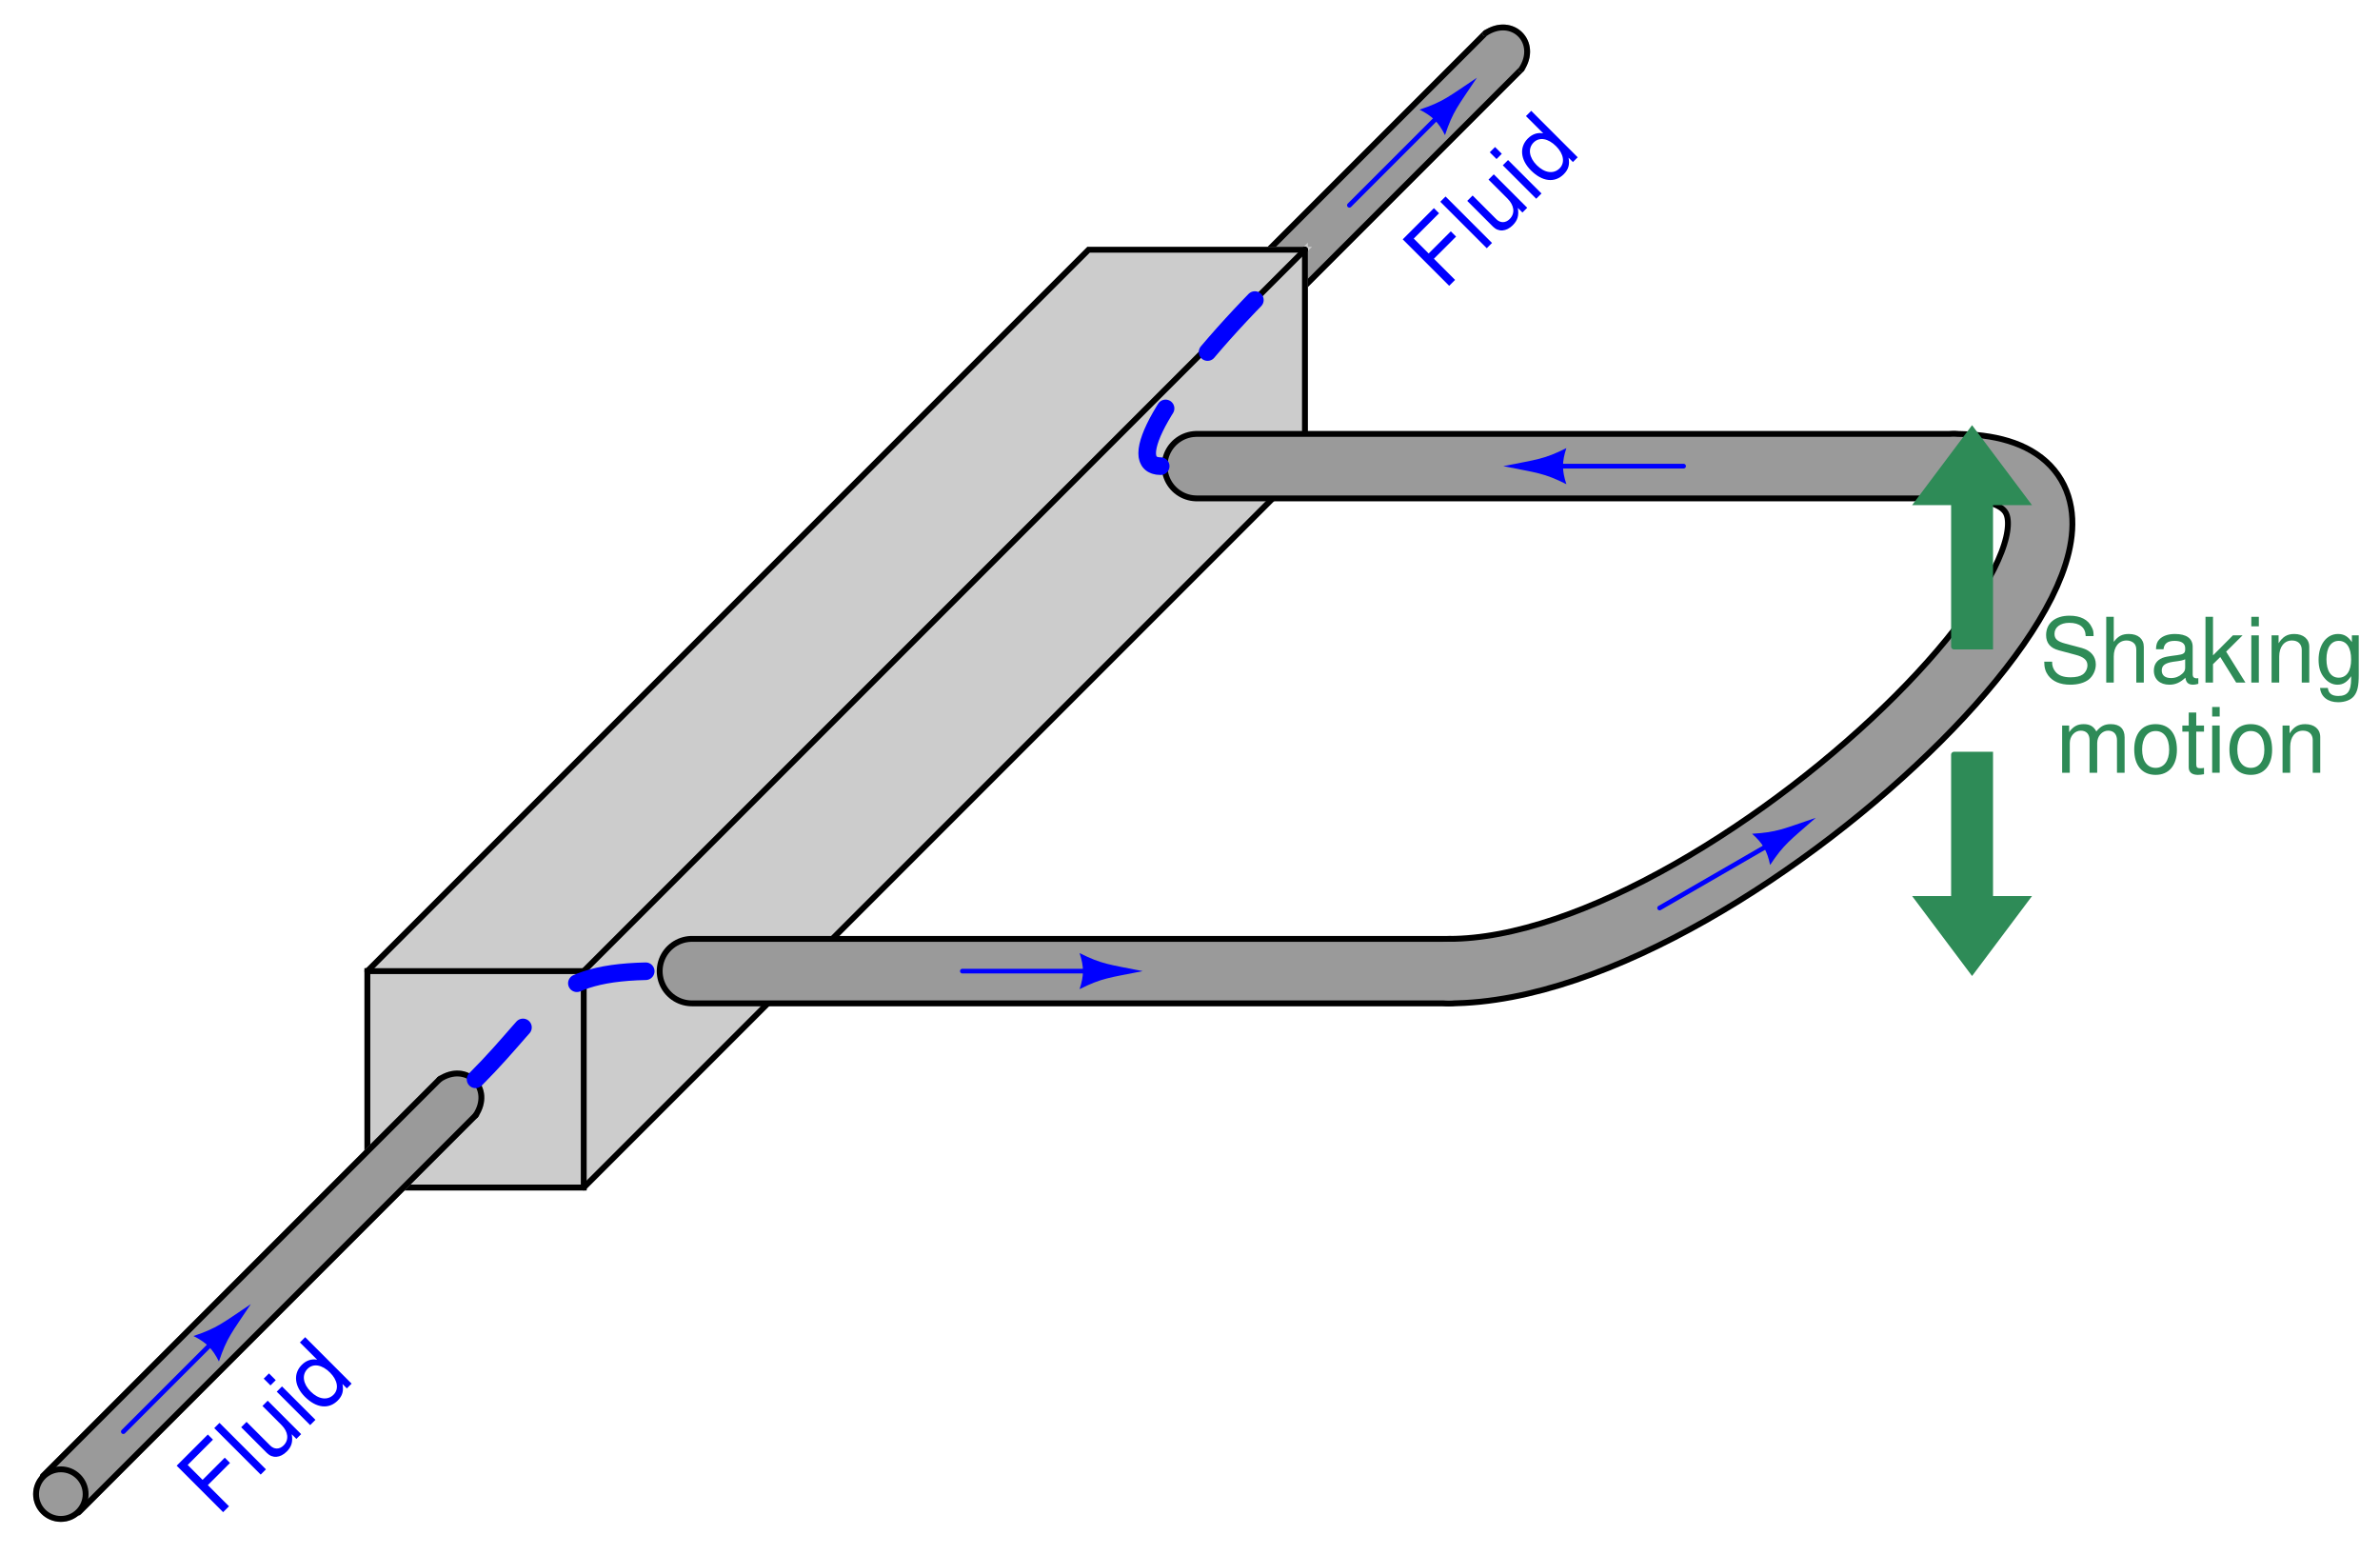 <?xml version="1.0" encoding="UTF-8"?>
<svg xmlns="http://www.w3.org/2000/svg" xmlns:xlink="http://www.w3.org/1999/xlink" viewBox="0 0 296.999 194" version="1.2">
<defs>
<g>
<symbol overflow="visible" id="glyph0-0">
<path style="stroke:none;" d=""/>
</symbol>
<symbol overflow="visible" id="glyph0-1">
<path style="stroke:none;" d="M -1.188 -4.094 L 1.578 -6.859 L 0.922 -7.516 L -1.844 -4.75 L -3.703 -6.609 L -0.547 -9.766 L -1.188 -10.406 L -5.078 -6.516 L 0.719 -0.719 L 1.453 -1.453 Z M -1.188 -4.094 "/>
</symbol>
<symbol overflow="visible" id="glyph0-2">
<path style="stroke:none;" d="M -4.594 -7 L -5.25 -6.344 L 0.547 -0.547 L 1.203 -1.203 Z M -4.594 -7 "/>
</symbol>
<symbol overflow="visible" id="glyph0-3">
<path style="stroke:none;" d="M 3.828 -3.828 L -0.344 -8 L -1 -7.344 L 1.375 -4.969 C 2.219 -4.125 2.344 -3.125 1.641 -2.422 C 1.125 -1.906 0.469 -1.906 -0.031 -2.406 L -2.984 -5.359 L -3.656 -4.688 L -0.438 -1.469 C 0.25 -0.781 1.219 -0.844 2.031 -1.656 C 2.641 -2.266 2.812 -2.875 2.656 -3.812 L 3.234 -3.234 Z M 3.828 -3.828 "/>
</symbol>
<symbol overflow="visible" id="glyph0-4">
<path style="stroke:none;" d="M -2.984 -5.359 L -3.641 -4.703 L 0.531 -0.531 L 1.188 -1.188 Z M -4.609 -6.984 L -5.266 -6.328 L -4.422 -5.484 L -3.766 -6.141 Z M -4.609 -6.984 "/>
</symbol>
<symbol overflow="visible" id="glyph0-5">
<path style="stroke:none;" d="M -1.859 -9.734 L -2.516 -9.078 L -0.359 -6.922 C -1.062 -7.062 -1.734 -6.828 -2.281 -6.281 C -3.359 -5.203 -3.219 -3.625 -1.891 -2.297 C -0.484 -0.891 1.078 -0.703 2.203 -1.828 C 2.781 -2.406 2.969 -3.031 2.797 -3.891 L 3.344 -3.344 L 3.938 -3.938 Z M -1.562 -5.781 C -0.844 -6.5 0.25 -6.312 1.25 -5.312 C 2.203 -4.359 2.375 -3.25 1.688 -2.562 C 0.938 -1.812 -0.188 -1.969 -1.172 -2.953 C -2.141 -3.922 -2.297 -5.047 -1.562 -5.781 Z M -1.562 -5.781 "/>
</symbol>
<symbol overflow="visible" id="glyph1-0">
<path style="stroke:none;" d=""/>
</symbol>
<symbol overflow="visible" id="glyph1-1">
<path style="stroke:none;" d="M 6.703 -5.797 C 6.703 -6.359 6.672 -6.516 6.484 -6.891 C 6.047 -7.844 5.078 -8.344 3.703 -8.344 C 1.906 -8.344 0.781 -7.406 0.781 -5.922 C 0.781 -4.922 1.312 -4.297 2.391 -4.016 L 4.438 -3.469 C 5.484 -3.203 5.938 -2.797 5.938 -2.156 C 5.938 -1.703 5.703 -1.266 5.359 -1.016 C 5.031 -0.781 4.516 -0.656 3.844 -0.656 C 2.953 -0.656 2.344 -0.875 1.953 -1.344 C 1.656 -1.703 1.516 -2.109 1.531 -2.609 L 0.547 -2.609 C 0.547 -1.859 0.703 -1.359 1.031 -0.906 C 1.594 -0.141 2.531 0.266 3.781 0.266 C 4.766 0.266 5.562 0.031 6.094 -0.375 C 6.641 -0.812 6.984 -1.547 6.984 -2.25 C 6.984 -3.266 6.359 -4 5.25 -4.312 L 3.188 -4.859 C 2.188 -5.125 1.828 -5.438 1.828 -6.078 C 1.828 -6.906 2.562 -7.453 3.672 -7.453 C 4.969 -7.453 5.703 -6.875 5.719 -5.797 Z M 6.703 -5.797 "/>
</symbol>
<symbol overflow="visible" id="glyph1-2">
<path style="stroke:none;" d="M 0.781 -8.203 L 0.781 0 L 1.719 0 L 1.719 -3.25 C 1.719 -4.453 2.344 -5.25 3.312 -5.25 C 3.641 -5.25 3.922 -5.156 4.156 -4.984 C 4.422 -4.781 4.531 -4.5 4.531 -4.078 L 4.531 0 L 5.469 0 L 5.469 -4.453 C 5.469 -5.438 4.766 -6.062 3.609 -6.062 C 2.781 -6.062 2.266 -5.812 1.719 -5.078 L 1.719 -8.203 Z M 0.781 -8.203 "/>
</symbol>
<symbol overflow="visible" id="glyph1-3">
<path style="stroke:none;" d="M 6.016 -0.547 C 5.922 -0.531 5.875 -0.531 5.812 -0.531 C 5.484 -0.531 5.312 -0.703 5.312 -0.984 L 5.312 -4.453 C 5.312 -5.5 4.547 -6.062 3.094 -6.062 C 2.234 -6.062 1.547 -5.812 1.141 -5.375 C 0.859 -5.078 0.75 -4.734 0.734 -4.156 L 1.672 -4.156 C 1.75 -4.875 2.188 -5.203 3.062 -5.203 C 3.922 -5.203 4.375 -4.875 4.375 -4.312 L 4.375 -4.078 C 4.359 -3.672 4.156 -3.516 3.391 -3.422 C 2.062 -3.25 1.875 -3.203 1.5 -3.062 C 0.828 -2.766 0.469 -2.25 0.469 -1.484 C 0.469 -0.422 1.219 0.266 2.406 0.266 C 3.156 0.266 3.75 0 4.406 -0.609 C 4.484 0 4.766 0.266 5.375 0.266 C 5.578 0.266 5.703 0.234 6.016 0.156 Z M 4.375 -1.859 C 4.375 -1.547 4.281 -1.344 4 -1.094 C 3.625 -0.75 3.156 -0.562 2.609 -0.562 C 1.875 -0.562 1.453 -0.906 1.453 -1.5 C 1.453 -2.125 1.859 -2.438 2.875 -2.594 C 3.875 -2.719 4.062 -2.766 4.375 -2.906 Z M 4.375 -1.859 "/>
</symbol>
<symbol overflow="visible" id="glyph1-4">
<path style="stroke:none;" d="M 1.594 -8.203 L 0.656 -8.203 L 0.656 0 L 1.594 0 L 1.594 -2.297 L 2.5 -3.188 L 4.484 0 L 5.641 0 L 3.234 -3.859 L 5.281 -5.891 L 4.078 -5.891 L 1.594 -3.391 Z M 1.594 -8.203 "/>
</symbol>
<symbol overflow="visible" id="glyph1-5">
<path style="stroke:none;" d="M 1.688 -5.891 L 0.75 -5.891 L 0.75 0 L 1.688 0 Z M 1.688 -8.203 L 0.75 -8.203 L 0.75 -7.016 L 1.688 -7.016 Z M 1.688 -8.203 "/>
</symbol>
<symbol overflow="visible" id="glyph1-6">
<path style="stroke:none;" d="M 0.781 -5.891 L 0.781 0 L 1.734 0 L 1.734 -3.25 C 1.734 -4.453 2.359 -5.25 3.328 -5.25 C 4.078 -5.25 4.547 -4.797 4.547 -4.078 L 4.547 0 L 5.484 0 L 5.484 -4.453 C 5.484 -5.438 4.75 -6.062 3.609 -6.062 C 2.734 -6.062 2.172 -5.719 1.656 -4.906 L 1.656 -5.891 Z M 0.781 -5.891 "/>
</symbol>
<symbol overflow="visible" id="glyph1-7">
<path style="stroke:none;" d="M 4.547 -5.891 L 4.547 -5.047 C 4.078 -5.75 3.562 -6.062 2.812 -6.062 C 1.391 -6.062 0.391 -4.734 0.391 -2.844 C 0.391 -1.859 0.625 -1.141 1.141 -0.547 C 1.578 -0.016 2.141 0.266 2.75 0.266 C 3.453 0.266 3.953 -0.062 4.453 -0.797 L 4.453 -0.5 C 4.453 1.078 4.016 1.672 2.844 1.672 C 2.047 1.672 1.625 1.344 1.547 0.672 L 0.578 0.672 C 0.672 1.766 1.547 2.453 2.828 2.453 C 3.688 2.453 4.406 2.172 4.797 1.703 C 5.25 1.141 5.406 0.422 5.406 -0.969 L 5.406 -5.891 Z M 2.906 -5.203 C 3.891 -5.203 4.453 -4.359 4.453 -2.875 C 4.453 -1.438 3.875 -0.609 2.906 -0.609 C 1.938 -0.609 1.375 -1.453 1.375 -2.906 C 1.375 -4.344 1.938 -5.203 2.906 -5.203 Z M 2.906 -5.203 "/>
</symbol>
<symbol overflow="visible" id="glyph1-8">
<path style="stroke:none;" d="M 0.781 -5.891 L 0.781 0 L 1.734 0 L 1.734 -3.703 C 1.734 -4.562 2.344 -5.25 3.109 -5.25 C 3.812 -5.25 4.203 -4.812 4.203 -4.062 L 4.203 0 L 5.156 0 L 5.156 -3.703 C 5.156 -4.562 5.766 -5.25 6.531 -5.25 C 7.219 -5.25 7.625 -4.797 7.625 -4.062 L 7.625 0 L 8.578 0 L 8.578 -4.422 C 8.578 -5.484 7.969 -6.062 6.859 -6.062 C 6.078 -6.062 5.609 -5.828 5.047 -5.156 C 4.703 -5.797 4.234 -6.062 3.469 -6.062 C 2.672 -6.062 2.156 -5.766 1.656 -5.062 L 1.656 -5.891 Z M 0.781 -5.891 "/>
</symbol>
<symbol overflow="visible" id="glyph1-9">
<path style="stroke:none;" d="M 3.062 -6.062 C 1.391 -6.062 0.406 -4.875 0.406 -2.906 C 0.406 -0.906 1.391 0.266 3.078 0.266 C 4.734 0.266 5.734 -0.922 5.734 -2.859 C 5.734 -4.906 4.766 -6.062 3.062 -6.062 Z M 3.078 -5.203 C 4.125 -5.203 4.766 -4.328 4.766 -2.875 C 4.766 -1.469 4.109 -0.609 3.078 -0.609 C 2.031 -0.609 1.391 -1.469 1.391 -2.906 C 1.391 -4.328 2.031 -5.203 3.078 -5.203 Z M 3.078 -5.203 "/>
</symbol>
<symbol overflow="visible" id="glyph1-10">
<path style="stroke:none;" d="M 2.859 -5.891 L 1.891 -5.891 L 1.891 -7.516 L 0.953 -7.516 L 0.953 -5.891 L 0.156 -5.891 L 0.156 -5.125 L 0.953 -5.125 L 0.953 -0.672 C 0.953 -0.062 1.359 0.266 2.094 0.266 C 2.344 0.266 2.547 0.234 2.859 0.188 L 2.859 -0.609 C 2.719 -0.578 2.594 -0.562 2.406 -0.562 C 2 -0.562 1.891 -0.672 1.891 -1.094 L 1.891 -5.125 L 2.859 -5.125 Z M 2.859 -5.891 "/>
</symbol>
</g>
<clipPath id="clip1">
  <path d="M 129 0.5 L 197 0.5 L 197 65 L 129 65 Z M 129 0.5 "/>
</clipPath>
<clipPath id="clip2">
  <path d="M 129 0.5 L 192 0.5 L 192 60 L 129 60 Z M 129 0.5 "/>
</clipPath>
<clipPath id="clip3">
  <path d="M 179 0.5 L 197 0.5 L 197 15 L 179 15 Z M 179 0.5 "/>
</clipPath>
<clipPath id="clip4">
  <path d="M 106 0.5 L 296.5 0.5 L 296.5 193.5 L 106 193.5 Z M 106 0.5 "/>
</clipPath>
<clipPath id="clip5">
  <path d="M 118 0.5 L 296.5 0.5 L 296.5 184 L 118 184 Z M 118 0.5 "/>
</clipPath>
<clipPath id="clip6">
  <path d="M 0.5 177 L 17 177 L 17 193.5 L 0.5 193.5 Z M 0.5 177 "/>
</clipPath>
<clipPath id="clip7">
  <path d="M 0.5 128 L 66 128 L 66 193.5 L 0.5 193.5 Z M 0.5 128 "/>
</clipPath>
<clipPath id="clip8">
  <path d="M 3 132 L 66 132 L 66 193.5 L 3 193.5 Z M 3 132 "/>
</clipPath>
<clipPath id="clip9">
  <path d="M 0.5 177 L 17 177 L 17 193.5 L 0.5 193.5 Z M 0.5 177 "/>
</clipPath>
<clipPath id="clip10">
  <path d="M 0.5 128 L 62 128 L 62 191 L 0.5 191 Z M 0.5 128 "/>
</clipPath>
</defs>
<g id="surface1">
<path style="fill-rule:evenodd;fill:rgb(60.352%,60.352%,60.352%);fill-opacity:1;stroke-width:7.312;stroke-linecap:round;stroke-linejoin:miter;stroke:rgb(60.352%,60.352%,60.352%);stroke-opacity:1;stroke-miterlimit:6;" d="M 1496.875 1465.938 C 1496.875 1483.008 1483.008 1496.875 1465.938 1496.875 C 1448.867 1496.875 1435 1483.008 1435 1465.938 C 1435 1448.867 1448.867 1435 1465.938 1435 C 1483.008 1435 1496.875 1448.867 1496.875 1465.938 " transform="matrix(0.1,0,0,-0.1,0.5,193.5)"/>
<path style=" stroke:none;fill-rule:evenodd;fill:rgb(60.352%,60.352%,60.352%);fill-opacity:1;" d="M 135.844 53.656 L 185.344 4.156 L 189.844 8.656 L 140.344 58.156 L 135.844 53.656 "/>
<g clip-path="url(#clip1)" clip-rule="nonzero">
<path style="fill:none;stroke-width:7.312;stroke-linecap:round;stroke-linejoin:miter;stroke:rgb(60.352%,60.352%,60.352%);stroke-opacity:1;stroke-miterlimit:6;" d="M 1353.438 1398.438 L 1848.438 1893.438 L 1893.438 1848.438 L 1398.438 1353.438 L 1353.438 1398.438 " transform="matrix(0.1,0,0,-0.1,0.5,193.5)"/>
</g>
<path style="fill:none;stroke-width:7.312;stroke-linecap:round;stroke-linejoin:miter;stroke:rgb(0%,0%,0%);stroke-opacity:1;stroke-miterlimit:6;" d="M 1398.438 1353.438 L 1893.438 1848.438 " transform="matrix(0.1,0,0,-0.1,0.5,193.5)"/>
<path style="fill:none;stroke-width:7.312;stroke-linecap:round;stroke-linejoin:miter;stroke:rgb(0%,0%,0%);stroke-opacity:1;stroke-miterlimit:6;" d="M 1496.875 1465.938 C 1496.875 1483.008 1483.008 1496.875 1465.938 1496.875 C 1448.867 1496.875 1435 1483.008 1435 1465.938 C 1435 1448.867 1448.867 1435 1465.938 1435 C 1483.008 1435 1496.875 1448.867 1496.875 1465.938 " transform="matrix(0.1,0,0,-0.1,0.5,193.5)"/>
<g clip-path="url(#clip2)" clip-rule="nonzero">
<path style="fill:none;stroke-width:7.312;stroke-linecap:round;stroke-linejoin:miter;stroke:rgb(0%,0%,0%);stroke-opacity:1;stroke-miterlimit:6;" d="M 1353.438 1398.438 L 1848.438 1893.438 " transform="matrix(0.1,0,0,-0.1,0.5,193.5)"/>
</g>
<path style=" stroke:none;fill-rule:evenodd;fill:rgb(60.352%,60.352%,60.352%);fill-opacity:1;" d="M 185.344 4.156 C 188.719 1.906 192.094 5.281 189.844 8.656 "/>
<g clip-path="url(#clip3)" clip-rule="nonzero">
<path style="fill:none;stroke-width:7.312;stroke-linecap:round;stroke-linejoin:miter;stroke:rgb(60.352%,60.352%,60.352%);stroke-opacity:1;stroke-miterlimit:6;" d="M 1848.438 1893.438 C 1882.188 1915.938 1915.938 1882.188 1893.438 1848.438 " transform="matrix(0.1,0,0,-0.1,0.5,193.5)"/>
<path style="fill:none;stroke-width:7.312;stroke-linecap:round;stroke-linejoin:miter;stroke:rgb(0%,0%,0%);stroke-opacity:1;stroke-miterlimit:6;" d="M 1848.438 1893.438 C 1882.188 1915.938 1915.938 1882.188 1893.438 1848.438 " transform="matrix(0.1,0,0,-0.1,0.5,193.5)"/>
</g>
<path style="fill-rule:evenodd;fill:rgb(80.077%,80.077%,80.077%);fill-opacity:1;stroke-width:7.312;stroke-linecap:round;stroke-linejoin:miter;stroke:rgb(80.077%,80.077%,80.077%);stroke-opacity:1;stroke-miterlimit:6;" d="M 453.438 453.438 L 723.438 453.438 L 723.438 723.438 L 453.438 723.438 Z M 453.438 453.438 " transform="matrix(0.1,0,0,-0.1,0.5,193.5)"/>
<path style="fill-rule:evenodd;fill:rgb(60.352%,60.352%,60.352%);fill-opacity:1;stroke-width:7.312;stroke-linecap:round;stroke-linejoin:miter;stroke:rgb(60.352%,60.352%,60.352%);stroke-opacity:1;stroke-miterlimit:6;" d="M 1623.438 1623.438 L 723.438 723.438 " transform="matrix(0.1,0,0,-0.1,0.5,193.5)"/>
<path style="fill-rule:evenodd;fill:rgb(80.077%,80.077%,80.077%);fill-opacity:1;stroke-width:7.312;stroke-linecap:round;stroke-linejoin:miter;stroke:rgb(80.077%,80.077%,80.077%);stroke-opacity:1;stroke-miterlimit:6;" d="M 453.438 723.438 L 723.438 723.438 L 1623.438 1623.438 L 1353.438 1623.438 L 453.438 723.438 " transform="matrix(0.1,0,0,-0.1,0.5,193.5)"/>
<path style="fill-rule:evenodd;fill:rgb(80.077%,80.077%,80.077%);fill-opacity:1;stroke-width:7.312;stroke-linecap:round;stroke-linejoin:miter;stroke:rgb(80.077%,80.077%,80.077%);stroke-opacity:1;stroke-miterlimit:6;" d="M 723.438 453.438 L 1623.438 1353.438 L 1623.438 1623.438 L 723.438 723.438 L 723.438 453.438 " transform="matrix(0.1,0,0,-0.1,0.5,193.5)"/>
<path style="fill:none;stroke-width:7.312;stroke-linecap:round;stroke-linejoin:miter;stroke:rgb(0%,0%,0%);stroke-opacity:1;stroke-miterlimit:6;" d="M 453.438 453.438 L 723.438 453.438 L 723.438 723.438 L 453.438 723.438 Z M 453.438 453.438 " transform="matrix(0.1,0,0,-0.1,0.5,193.5)"/>
<path style="fill:none;stroke-width:7.312;stroke-linecap:round;stroke-linejoin:miter;stroke:rgb(0%,0%,0%);stroke-opacity:1;stroke-miterlimit:6;" d="M 1623.438 1623.438 L 723.438 723.438 " transform="matrix(0.1,0,0,-0.1,0.5,193.5)"/>
<path style="fill:none;stroke-width:7.312;stroke-linecap:round;stroke-linejoin:miter;stroke:rgb(0%,0%,0%);stroke-opacity:1;stroke-miterlimit:6;" d="M 453.438 723.438 L 1353.438 1623.438 L 1623.438 1623.438 " transform="matrix(0.1,0,0,-0.1,0.5,193.5)"/>
<path style="fill:none;stroke-width:7.312;stroke-linecap:round;stroke-linejoin:miter;stroke:rgb(0%,0%,0%);stroke-opacity:1;stroke-miterlimit:6;" d="M 1623.438 1623.438 L 1623.438 1353.438 L 723.438 453.438 " transform="matrix(0.1,0,0,-0.1,0.5,193.5)"/>
<path style="fill:none;stroke-width:87.75;stroke-linecap:round;stroke-linejoin:miter;stroke:rgb(0%,0%,0%);stroke-opacity:1;stroke-miterlimit:6;" d="M 1803.438 723.438 L 858.438 723.438 " transform="matrix(0.1,0,0,-0.1,0.5,193.5)"/>
<path style="fill:none;stroke-width:87.75;stroke-linecap:round;stroke-linejoin:miter;stroke:rgb(0%,0%,0%);stroke-opacity:1;stroke-miterlimit:6;" d="M 2433.438 1353.438 L 1488.438 1353.438 " transform="matrix(0.1,0,0,-0.1,0.5,193.5)"/>
<g clip-path="url(#clip4)" clip-rule="nonzero">
<path style="fill:none;stroke-width:87.75;stroke-linecap:round;stroke-linejoin:miter;stroke:rgb(0%,0%,0%);stroke-opacity:1;stroke-miterlimit:6;" d="M 2433.438 1353.438 C 2793.438 1353.438 2163.438 723.438 1803.438 723.438 " transform="matrix(0.1,0,0,-0.1,0.5,193.5)"/>
</g>
<path style="fill:none;stroke-width:73.125;stroke-linecap:round;stroke-linejoin:miter;stroke:rgb(60.352%,60.352%,60.352%);stroke-opacity:1;stroke-miterlimit:6;" d="M 1803.438 723.438 L 858.438 723.438 " transform="matrix(0.1,0,0,-0.1,0.5,193.5)"/>
<path style="fill:none;stroke-width:73.125;stroke-linecap:round;stroke-linejoin:miter;stroke:rgb(60.352%,60.352%,60.352%);stroke-opacity:1;stroke-miterlimit:6;" d="M 2433.438 1353.438 L 1488.438 1353.438 " transform="matrix(0.1,0,0,-0.1,0.5,193.5)"/>
<g clip-path="url(#clip5)" clip-rule="nonzero">
<path style="fill:none;stroke-width:73.125;stroke-linecap:round;stroke-linejoin:miter;stroke:rgb(60.352%,60.352%,60.352%);stroke-opacity:1;stroke-miterlimit:6;" d="M 2433.438 1353.438 C 2793.438 1353.438 2163.438 723.438 1803.438 723.438 " transform="matrix(0.1,0,0,-0.1,0.5,193.5)"/>
</g>
<path style=" stroke:none;fill-rule:evenodd;fill:rgb(60.352%,60.352%,60.352%);fill-opacity:1;" d="M 10.688 186.406 C 10.688 184.699 9.301 183.312 7.594 183.312 C 5.887 183.312 4.5 184.699 4.5 186.406 C 4.5 188.113 5.887 189.5 7.594 189.5 C 9.301 189.5 10.688 188.113 10.688 186.406 "/>
<g clip-path="url(#clip6)" clip-rule="nonzero">
<path style="fill:none;stroke-width:7.312;stroke-linecap:round;stroke-linejoin:miter;stroke:rgb(60.352%,60.352%,60.352%);stroke-opacity:1;stroke-miterlimit:6;" d="M 101.875 70.938 C 101.875 88.008 88.008 101.875 70.938 101.875 C 53.867 101.875 40 88.008 40 70.938 C 40 53.867 53.867 40 70.938 40 C 88.008 40 101.875 53.867 101.875 70.938 " transform="matrix(0.1,0,0,-0.1,0.5,193.5)"/>
</g>
<path style="fill-rule:evenodd;fill:rgb(60.352%,60.352%,60.352%);fill-opacity:1;stroke-width:7.312;stroke-linecap:round;stroke-linejoin:miter;stroke:rgb(60.352%,60.352%,60.352%);stroke-opacity:1;stroke-miterlimit:6;" d="M 543.438 588.438 C 577.188 610.938 610.938 577.188 588.438 543.438 " transform="matrix(0.1,0,0,-0.1,0.5,193.5)"/>
<path style=" stroke:none;fill-rule:evenodd;fill:rgb(60.352%,60.352%,60.352%);fill-opacity:1;" d="M 5.344 184.156 L 54.844 134.656 L 59.344 139.156 L 9.844 188.656 L 5.344 184.156 "/>
<g clip-path="url(#clip7)" clip-rule="nonzero">
<path style="fill:none;stroke-width:7.312;stroke-linecap:round;stroke-linejoin:miter;stroke:rgb(60.352%,60.352%,60.352%);stroke-opacity:1;stroke-miterlimit:6;" d="M 48.438 93.438 L 543.438 588.438 L 588.438 543.438 L 93.438 48.438 L 48.438 93.438 " transform="matrix(0.1,0,0,-0.1,0.5,193.5)"/>
</g>
<g clip-path="url(#clip8)" clip-rule="nonzero">
<path style="fill:none;stroke-width:7.312;stroke-linecap:round;stroke-linejoin:miter;stroke:rgb(0%,0%,0%);stroke-opacity:1;stroke-miterlimit:6;" d="M 93.438 48.438 L 588.438 543.438 " transform="matrix(0.1,0,0,-0.1,0.5,193.5)"/>
</g>
<g clip-path="url(#clip9)" clip-rule="nonzero">
<path style="fill:none;stroke-width:7.312;stroke-linecap:round;stroke-linejoin:miter;stroke:rgb(0%,0%,0%);stroke-opacity:1;stroke-miterlimit:6;" d="M 101.875 70.938 C 101.875 88.008 88.008 101.875 70.938 101.875 C 53.867 101.875 40 88.008 40 70.938 C 40 53.867 53.867 40 70.938 40 C 88.008 40 101.875 53.867 101.875 70.938 " transform="matrix(0.1,0,0,-0.1,0.5,193.5)"/>
</g>
<g clip-path="url(#clip10)" clip-rule="nonzero">
<path style="fill:none;stroke-width:7.312;stroke-linecap:round;stroke-linejoin:miter;stroke:rgb(0%,0%,0%);stroke-opacity:1;stroke-miterlimit:6;" d="M 48.438 93.438 L 543.438 588.438 " transform="matrix(0.1,0,0,-0.1,0.5,193.5)"/>
</g>
<path style="fill:none;stroke-width:7.312;stroke-linecap:round;stroke-linejoin:miter;stroke:rgb(0%,0%,0%);stroke-opacity:1;stroke-miterlimit:6;" d="M 543.438 588.438 C 577.188 610.938 610.938 577.188 588.438 543.438 " transform="matrix(0.1,0,0,-0.1,0.5,193.5)"/>
<path style="fill:none;stroke-width:21.938;stroke-linecap:round;stroke-linejoin:miter;stroke:rgb(0%,0%,100%);stroke-opacity:1;stroke-dasharray:87.75,87.75;stroke-miterlimit:6;" d="M 588.438 588.438 C 678.438 678.438 678.438 723.438 813.438 723.438 " transform="matrix(0.1,0,0,-0.1,0.5,193.5)"/>
<path style="fill:none;stroke-width:21.938;stroke-linecap:round;stroke-linejoin:miter;stroke:rgb(0%,0%,100%);stroke-opacity:1;stroke-dasharray:87.75,87.75;stroke-miterlimit:6;" d="M 1443.438 1353.438 C 1398.438 1353.438 1443.438 1443.438 1578.438 1578.438 " transform="matrix(0.1,0,0,-0.1,0.5,193.5)"/>
<path style="fill:none;stroke-width:5.85;stroke-linecap:round;stroke-linejoin:miter;stroke:rgb(0%,0%,100%);stroke-opacity:1;stroke-miterlimit:6;" d="M 268.203 268.203 L 148.906 148.906 " transform="matrix(0.1,0,0,-0.1,0.5,193.5)"/>
<path style=" stroke:none;fill-rule:evenodd;fill:rgb(0%,0%,100%);fill-opacity:1;" d="M 27.32 169.859 C 28.316 166.879 28.91 166.281 31.297 162.703 C 27.719 165.09 27.121 165.684 24.141 166.68 C 25.73 167.473 26.527 168.27 27.32 169.859 "/>
<path style="fill:none;stroke-width:5.85;stroke-linecap:round;stroke-linejoin:miter;stroke:rgb(0%,0%,100%);stroke-opacity:1;stroke-miterlimit:6;" d="M 1798.203 1798.203 L 1678.906 1678.906 " transform="matrix(0.1,0,0,-0.1,0.5,193.5)"/>
<path style=" stroke:none;fill-rule:evenodd;fill:rgb(0%,0%,100%);fill-opacity:1;" d="M 180.32 16.859 C 181.316 13.879 181.91 13.281 184.301 9.699 C 180.719 12.09 180.121 12.684 177.141 13.68 C 178.73 14.473 179.527 15.27 180.32 16.859 "/>
<path style="fill:none;stroke-width:5.85;stroke-linecap:round;stroke-linejoin:miter;stroke:rgb(0%,0%,100%);stroke-opacity:1;stroke-miterlimit:6;" d="M 1364.688 723.438 L 1195.938 723.438 " transform="matrix(0.1,0,0,-0.1,0.5,193.5)"/>
<path style=" stroke:none;fill-rule:evenodd;fill:rgb(0%,0%,100%);fill-opacity:1;" d="M 134.719 123.406 C 137.531 122 138.375 122 142.594 121.156 C 138.375 120.312 137.531 120.312 134.719 118.906 C 135.281 120.594 135.281 121.719 134.719 123.406 "/>
<path style="fill:none;stroke-width:5.85;stroke-linecap:round;stroke-linejoin:miter;stroke:rgb(0%,0%,100%);stroke-opacity:1;stroke-miterlimit:6;" d="M 1927.188 1353.438 L 2095.938 1353.438 " transform="matrix(0.1,0,0,-0.1,0.5,193.5)"/>
<path style=" stroke:none;fill-rule:evenodd;fill:rgb(0%,0%,100%);fill-opacity:1;" d="M 195.469 55.906 C 192.656 57.312 191.812 57.312 187.594 58.156 C 191.812 59 192.656 59 195.469 60.406 C 194.906 58.719 194.906 57.594 195.469 55.906 "/>
<path style="fill:none;stroke-width:5.85;stroke-linecap:round;stroke-linejoin:miter;stroke:rgb(0%,0%,100%);stroke-opacity:1;stroke-miterlimit:6;" d="M 2212.148 886.562 L 2066.016 802.188 " transform="matrix(0.1,0,0,-0.1,0.5,193.5)"/>
<path style=" stroke:none;fill-rule:evenodd;fill:rgb(0%,0%,100%);fill-opacity:1;" d="M 220.891 107.918 C 222.625 105.293 223.355 104.871 226.586 102.031 C 222.512 103.41 221.781 103.832 218.641 104.02 C 219.973 105.199 220.535 106.176 220.891 107.918 "/>
<g style="fill:rgb(0%,0%,100%);fill-opacity:1;">
  <use xlink:href="#glyph0-1" x="27.125" y="189.375"/>
  <use xlink:href="#glyph0-2" x="31.985" y="184.515"/>
  <use xlink:href="#glyph0-3" x="33.751" y="182.749"/>
  <use xlink:href="#glyph0-4" x="38.174" y="178.326"/>
  <use xlink:href="#glyph0-5" x="39.94" y="176.56"/>
</g>
<g style="fill:rgb(0%,0%,100%);fill-opacity:1;">
  <use xlink:href="#glyph0-1" x="180.125" y="36.375"/>
  <use xlink:href="#glyph0-2" x="184.985" y="31.515"/>
  <use xlink:href="#glyph0-3" x="186.751" y="29.749"/>
  <use xlink:href="#glyph0-4" x="191.174" y="25.326"/>
  <use xlink:href="#glyph0-5" x="192.94" y="23.56"/>
</g>
<path style="fill-rule:evenodd;fill:rgb(17.993%,54.492%,34.105%);fill-opacity:1;stroke-width:7.312;stroke-linecap:round;stroke-linejoin:miter;stroke:rgb(17.993%,54.492%,34.105%);stroke-opacity:1;stroke-miterlimit:6;" d="M 2433.438 1128.438 L 2478.438 1128.438 L 2478.438 1308.438 L 2523.438 1308.438 L 2455.938 1398.438 L 2388.438 1308.438 L 2433.438 1308.438 L 2433.438 1128.438 " transform="matrix(0.1,0,0,-0.1,0.5,193.5)"/>
<path style="fill-rule:evenodd;fill:rgb(17.993%,54.492%,34.105%);fill-opacity:1;stroke-width:7.312;stroke-linecap:round;stroke-linejoin:miter;stroke:rgb(17.993%,54.492%,34.105%);stroke-opacity:1;stroke-miterlimit:6;" d="M 2433.438 993.438 L 2478.438 993.438 L 2478.438 813.438 L 2523.438 813.438 L 2455.938 723.438 L 2388.438 813.438 L 2433.438 813.438 L 2433.438 993.438 " transform="matrix(0.1,0,0,-0.1,0.5,193.5)"/>
<g style="fill:rgb(17.993%,54.492%,34.105%);fill-opacity:1;">
  <use xlink:href="#glyph1-1" x="254.552" y="85.156"/>
  <use xlink:href="#glyph1-2" x="262.056" y="85.156"/>
  <use xlink:href="#glyph1-3" x="268.311" y="85.156"/>
  <use xlink:href="#glyph1-4" x="274.566" y="85.156"/>
  <use xlink:href="#glyph1-5" x="280.191" y="85.156"/>
  <use xlink:href="#glyph1-6" x="282.688" y="85.156"/>
  <use xlink:href="#glyph1-7" x="288.943" y="85.156"/>
</g>
<g style="fill:rgb(17.993%,54.492%,34.105%);fill-opacity:1;">
  <use xlink:href="#glyph1-8" x="256.552" y="96.406"/>
  <use xlink:href="#glyph1-9" x="265.923" y="96.406"/>
  <use xlink:href="#glyph1-10" x="272.178" y="96.406"/>
  <use xlink:href="#glyph1-5" x="275.306" y="96.406"/>
  <use xlink:href="#glyph1-9" x="277.803" y="96.406"/>
  <use xlink:href="#glyph1-6" x="284.058" y="96.406"/>
</g>
</g>
</svg>
